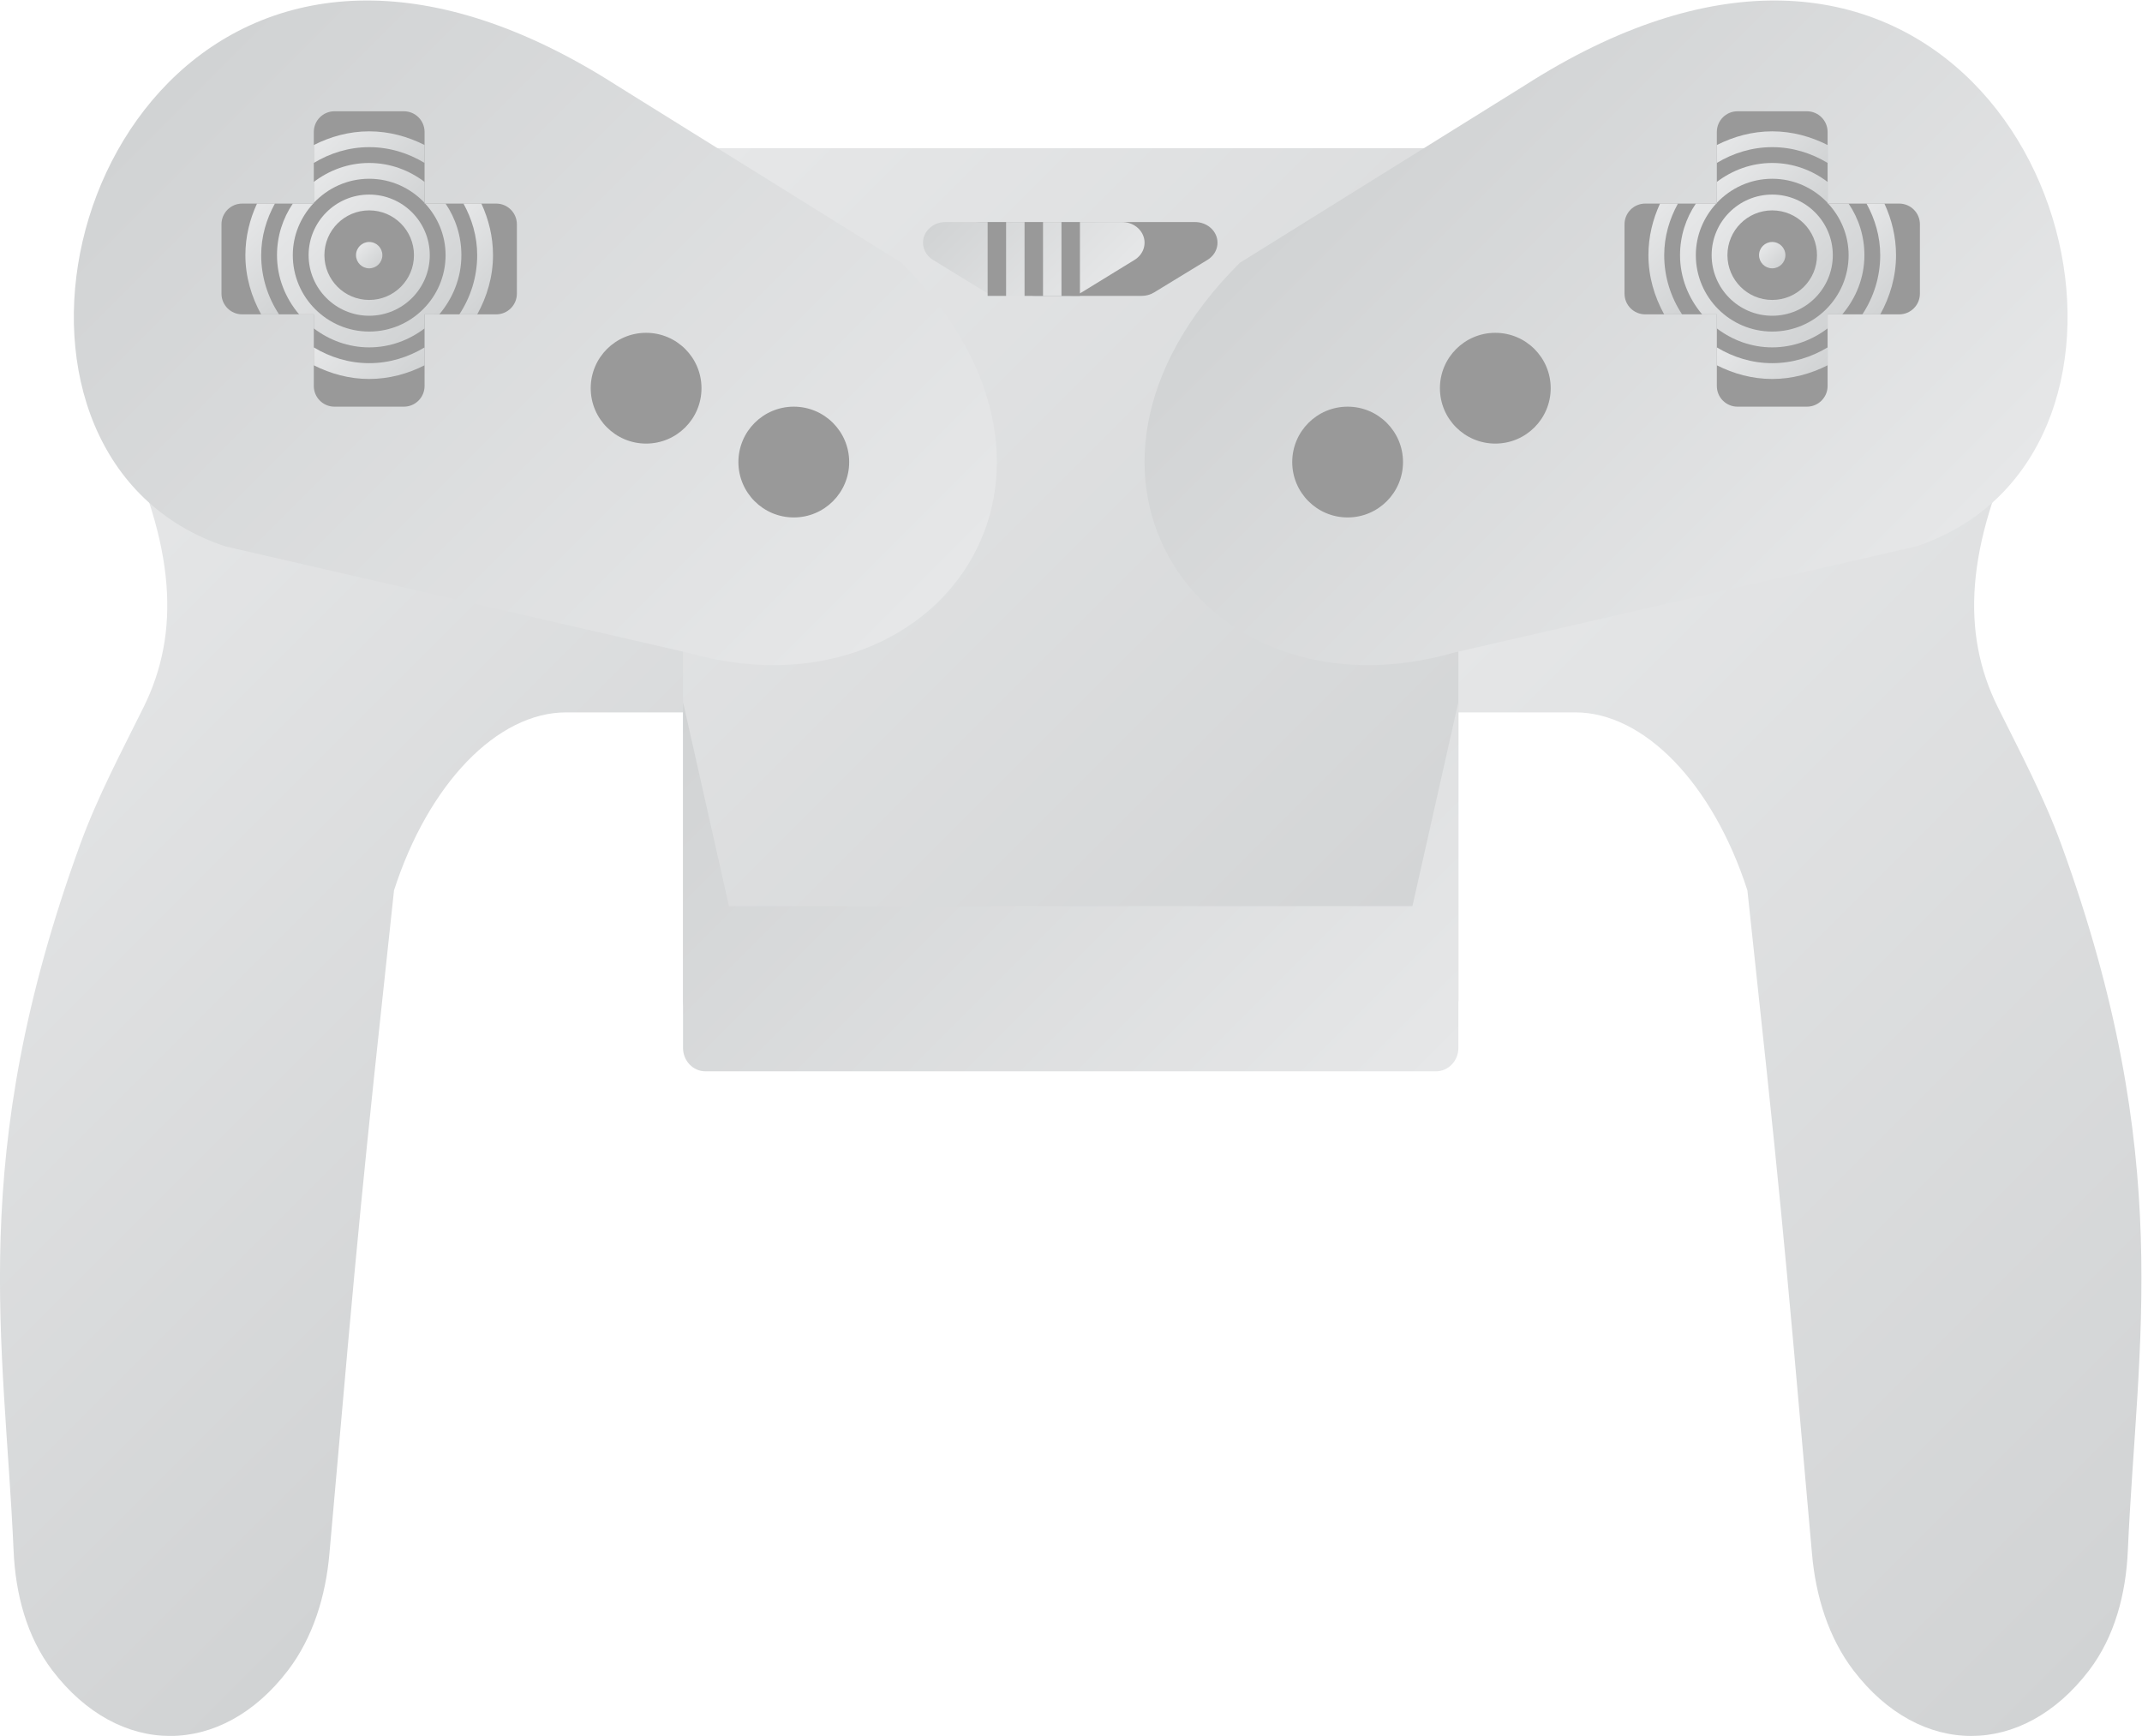 <?xml version="1.0" encoding="UTF-8" standalone="no"?>
<svg
   xmlns:dc="http://purl.org/dc/elements/1.1/"
   xmlns:cc="http://creativecommons.org/ns#"
   xmlns:rdf="http://www.w3.org/1999/02/22-rdf-syntax-ns#"
   xmlns:svg="http://www.w3.org/2000/svg"
   xmlns="http://www.w3.org/2000/svg"
   viewBox="0 0 309.333 250.667"
   height="250.667"
   width="309.333"
   xml:space="preserve"
   id="svg2"
   version="1.1"><defs
     id="defs6"><clipPath
       id="clipPath18"
       clipPathUnits="userSpaceOnUse"><path
         id="path16"
         d="m 164,138.884 h 18.656 c 7.462,0 14.924,-7.713 18.655,-19.284 v 0 c 3.57,-33.216 3.724,-34.647 7,-71.885 v 0 c 0.4,-4.537 1.768,-9.053 4.5,-12.628 v 0 c 7.223,-9.45 18.286,-9.45 25.507,0.004 v 0 c 2.789,3.651 4.001,8.306 4.206,12.955 v 0 c 0.998,22.637 5.158,42.603 -7.218,76.552 v 0 c -1.875,5.143 -4.448,9.968 -6.872,14.861 v 0 c -3.952,7.98 -3.541,17.323 2.726,30.281 v 0 c -2.233,4.017 -9.152,6.26 -17.763,6.26 v 0 C 194.561,176 167.636,165.265 164,138.884" /></clipPath><linearGradient
       id="linearGradient28"
       spreadMethod="pad"
       gradientTransform="matrix(94.763,-94.763,-94.763,-94.763,169.216,155.229)"
       gradientUnits="userSpaceOnUse"
       y2="0"
       x2="1"
       y1="0"
       x1="0"><stop
         id="stop24"
         offset="0"
         style="stop-opacity:1;stop-color:#e6e7e8" /><stop
         id="stop26"
         offset="1"
         style="stop-opacity:1;stop-color:#d1d3d4" /></linearGradient><clipPath
       id="clipPath38"
       clipPathUnits="userSpaceOnUse"><path
         id="path36"
         d="m 24.84,169.74 c 6.268,-12.958 6.678,-22.301 2.725,-30.281 v 0 c -2.424,-4.894 -4.997,-9.719 -6.871,-14.862 v 0 C 8.318,90.647 12.478,70.682 13.477,48.044 v 0 c 0.204,-4.648 1.415,-9.302 4.204,-12.953 v 0 c 7.222,-9.454 18.285,-9.454 25.507,-0.004 v 0 c 2.733,3.575 4.102,8.091 4.5,12.628 v 0 c 3.276,37.238 3.43,38.669 7.001,71.885 v 0 c 3.731,11.571 11.193,19.284 18.656,19.284 v 0 H 92 C 88.364,165.265 61.439,176 42.603,176 v 0 c -8.611,0 -15.53,-2.243 -17.763,-6.26" /></clipPath><linearGradient
       id="linearGradient48"
       spreadMethod="pad"
       gradientTransform="matrix(76.831,-76.831,-76.831,-76.831,0.987,146.263)"
       gradientUnits="userSpaceOnUse"
       y2="0"
       x2="1"
       y1="0"
       x1="0"><stop
         id="stop44"
         offset="0"
         style="stop-opacity:1;stop-color:#e6e7e8" /><stop
         id="stop46"
         offset="1"
         style="stop-opacity:1;stop-color:#d1d3d4" /></linearGradient><clipPath
       id="clipPath58"
       clipPathUnits="userSpaceOnUse"><path
         id="path56"
         d="M 89.665,200 C 87.641,200 86,198.349 86,196.313 v 0 -88.626 C 86,105.65 87.641,104 89.665,104 v 0 h 76.669 c 2.024,0 3.666,1.65 3.666,3.687 v 0 88.626 c 0,2.036 -1.642,3.687 -3.666,3.687 v 0 z" /></clipPath><linearGradient
       id="linearGradient68"
       spreadMethod="pad"
       gradientTransform="matrix(87.847,-87.847,-87.847,-87.847,84.077,195.923)"
       gradientUnits="userSpaceOnUse"
       y2="0"
       x2="1"
       y1="0"
       x1="0"><stop
         id="stop64"
         offset="0"
         style="stop-opacity:1;stop-color:#e6e7e8" /><stop
         id="stop66"
         offset="1"
         style="stop-opacity:1;stop-color:#d1d3d4" /></linearGradient><clipPath
       id="clipPath78"
       clipPathUnits="userSpaceOnUse"><path
         id="path76"
         d="m 36.431,156.859 50.118,-11.521 c 26.986,-7.68 46.261,19.203 23.13,42.245 v 0 L 78.838,206.785 C 68.653,213.308 59.569,216.001 51.762,216 v 0 C 18.199,215.996 8.283,166.207 36.431,156.859" /></clipPath><linearGradient
       id="linearGradient88"
       spreadMethod="pad"
       gradientTransform="matrix(-69.828,69.828,69.828,69.828,103.14,140.345)"
       gradientUnits="userSpaceOnUse"
       y2="0"
       x2="1"
       y1="0"
       x1="0"><stop
         id="stop84"
         offset="0"
         style="stop-opacity:1;stop-color:#e6e7e8" /><stop
         id="stop86"
         offset="1"
         style="stop-opacity:1;stop-color:#d1d3d4" /></linearGradient><clipPath
       id="clipPath98"
       clipPathUnits="userSpaceOnUse"><path
         id="path96"
         d="M 0,256 H 256 V 0 H 0 Z" /></clipPath><clipPath
       id="clipPath118"
       clipPathUnits="userSpaceOnUse"><path
         id="path116"
         d="M 177.161,206.785 146.32,187.583 c -23.131,-23.042 -3.855,-49.925 23.131,-42.245 v 0 l 50.117,11.521 c 28.149,9.348 18.233,59.137 -15.33,59.141 v 0 c -7.807,0.001 -16.891,-2.692 -27.077,-9.215" /></clipPath><linearGradient
       id="linearGradient128"
       spreadMethod="pad"
       gradientTransform="matrix(-53.777,53.777,53.777,53.777,214.662,148.371)"
       gradientUnits="userSpaceOnUse"
       y2="0"
       x2="1"
       y1="0"
       x1="0"><stop
         id="stop124"
         offset="0"
         style="stop-opacity:1;stop-color:#e6e7e8" /><stop
         id="stop126"
         offset="1"
         style="stop-opacity:1;stop-color:#d1d3d4" /></linearGradient><clipPath
       id="clipPath138"
       clipPathUnits="userSpaceOnUse"><path
         id="path136"
         d="M 0,256 H 256 V 0 H 0 Z" /></clipPath><clipPath
       id="clipPath162"
       clipPathUnits="userSpaceOnUse"><path
         id="path160"
         d="m 114.429,192 c -1.07,0 -2.014,-0.645 -2.324,-1.588 v 0 c -0.311,-0.944 0.087,-1.965 0.976,-2.51 v 0 l 5.743,-3.526 c 0.399,-0.245 0.869,-0.376 1.348,-0.376 v 0 h 7.657 c 0.479,0 0.947,0.131 1.346,0.376 v 0 l 5.743,3.526 c 0.89,0.545 1.288,1.566 0.977,2.51 v 0 c -0.31,0.943 -1.254,1.588 -2.323,1.588 v 0 z" /></clipPath><linearGradient
       id="linearGradient172"
       spreadMethod="pad"
       gradientTransform="matrix(-12.873,12.873,12.873,12.873,130.437,183.326)"
       gradientUnits="userSpaceOnUse"
       y2="0"
       x2="1"
       y1="0"
       x1="0"><stop
         id="stop168"
         offset="0"
         style="stop-opacity:1;stop-color:#e6e7e8" /><stop
         id="stop170"
         offset="1"
         style="stop-opacity:1;stop-color:#d1d3d4" /></linearGradient><clipPath
       id="clipPath182"
       clipPathUnits="userSpaceOnUse"><path
         id="path180"
         d="m 58.065,193.999 c 1.36,-1.475 2.211,-3.427 2.211,-5.587 v 0 c 0,-4.563 -3.713,-8.275 -8.276,-8.275 v 0 c -4.564,0 -8.276,3.712 -8.276,8.275 v 0 c 0,2.16 0.851,4.112 2.211,5.587 v 0 h -2.209 c -1.081,-1.595 -1.714,-3.518 -1.714,-5.587 v 0 c 0,-2.452 0.922,-4.672 2.395,-6.412 v 0 H 46 v -1.521 c 1.676,-1.271 3.739,-2.055 6,-2.055 v 0 c 2.26,0 4.325,0.784 6,2.055 v 0 1.521 h 1.594 c 1.471,1.74 2.394,3.96 2.394,6.412 v 0 c 0,2.069 -0.632,3.992 -1.713,5.587 v 0 z" /></clipPath><linearGradient
       id="linearGradient192"
       spreadMethod="pad"
       gradientTransform="matrix(13.934,-13.934,-13.934,-13.934,45.033,195.308)"
       gradientUnits="userSpaceOnUse"
       y2="0"
       x2="1"
       y1="0"
       x1="0"><stop
         id="stop188"
         offset="0"
         style="stop-opacity:1;stop-color:#e6e7e8" /><stop
         id="stop190"
         offset="1"
         style="stop-opacity:1;stop-color:#d1d3d4" /></linearGradient><clipPath
       id="clipPath202"
       clipPathUnits="userSpaceOnUse"><path
         id="path200"
         d="m 46,200.344 v -1.94 c 1.76,1.062 3.799,1.709 6,1.709 v 0 c 2.202,0 4.239,-0.647 6,-1.709 v 0 1.94 c -1.814,0.916 -3.833,1.482 -6,1.482 v 0 c -2.168,0 -4.187,-0.566 -6,-1.482" /></clipPath><linearGradient
       id="linearGradient212"
       spreadMethod="pad"
       gradientTransform="matrix(6.97,-6.97,-6.97,-6.97,48.515,202.859)"
       gradientUnits="userSpaceOnUse"
       y2="0"
       x2="1"
       y1="0"
       x1="0"><stop
         id="stop208"
         offset="0"
         style="stop-opacity:1;stop-color:#e6e7e8" /><stop
         id="stop210"
         offset="1"
         style="stop-opacity:1;stop-color:#d1d3d4" /></linearGradient><clipPath
       id="clipPath222"
       clipPathUnits="userSpaceOnUse"><path
         id="path220"
         d="m 62.215,193.999 c 0.917,-1.667 1.485,-3.553 1.485,-5.587 v 0 c 0,-2.368 -0.718,-4.568 -1.933,-6.412 v 0 h 1.939 c 1.054,1.914 1.707,4.078 1.707,6.412 v 0 c 0,2 -0.47,3.881 -1.258,5.587 v 0 z" /></clipPath><linearGradient
       id="linearGradient232"
       spreadMethod="pad"
       gradientTransform="matrix(6.745,-6.745,-6.745,-6.745,59.588,191.373)"
       gradientUnits="userSpaceOnUse"
       y2="0"
       x2="1"
       y1="0"
       x1="0"><stop
         id="stop228"
         offset="0"
         style="stop-opacity:1;stop-color:#e6e7e8" /><stop
         id="stop230"
         offset="1"
         style="stop-opacity:1;stop-color:#d1d3d4" /></linearGradient><clipPath
       id="clipPath242"
       clipPathUnits="userSpaceOnUse"><path
         id="path240"
         d="m 46,196.347 v -2.268 c 1.51,1.598 3.633,2.61 6,2.61 v 0 c 2.366,0 4.49,-1.012 6,-2.609 v 0 2.267 c -1.675,1.27 -3.74,2.053 -6,2.053 v 0 c -2.261,0 -4.324,-0.783 -6,-2.053" /></clipPath><linearGradient
       id="linearGradient252"
       spreadMethod="pad"
       gradientTransform="matrix(7.134,-7.134,-7.134,-7.134,48.433,198.78)"
       gradientUnits="userSpaceOnUse"
       y2="0"
       x2="1"
       y1="0"
       x1="0"><stop
         id="stop248"
         offset="0"
         style="stop-opacity:1;stop-color:#e6e7e8" /><stop
         id="stop250"
         offset="1"
         style="stop-opacity:1;stop-color:#d1d3d4" /></linearGradient><clipPath
       id="clipPath262"
       clipPathUnits="userSpaceOnUse"><path
         id="path260"
         d="m 39.845,193.999 c -0.789,-1.706 -1.258,-3.587 -1.258,-5.587 v 0 c 0,-2.334 0.653,-4.498 1.706,-6.412 v 0 h 1.939 c -1.214,1.844 -1.933,4.044 -1.933,6.412 v 0 c 0,2.034 0.569,3.92 1.485,5.587 v 0 z" /></clipPath><linearGradient
       id="linearGradient272"
       spreadMethod="pad"
       gradientTransform="matrix(7.194,-7.194,-7.194,-7.194,37.442,191.597)"
       gradientUnits="userSpaceOnUse"
       y2="0"
       x2="1"
       y1="0"
       x1="0"><stop
         id="stop268"
         offset="0"
         style="stop-opacity:1;stop-color:#e6e7e8" /><stop
         id="stop270"
         offset="1"
         style="stop-opacity:1;stop-color:#d1d3d4" /></linearGradient><clipPath
       id="clipPath282"
       clipPathUnits="userSpaceOnUse"><path
         id="path280"
         d="m 45.437,188.412 c 0,-3.619 2.943,-6.563 6.563,-6.563 v 0 c 3.619,0 6.564,2.944 6.564,6.563 v 0 c 0,3.62 -2.945,6.564 -6.564,6.564 v 0 c -3.62,0 -6.563,-2.944 -6.563,-6.564 m 1.711,0 c 0,2.68 2.173,4.852 4.852,4.852 v 0 c 2.68,0 4.851,-2.172 4.851,-4.852 v 0 c 0,-2.679 -2.171,-4.851 -4.851,-4.851 v 0 c -2.679,0 -4.852,2.172 -4.852,4.851" /></clipPath><linearGradient
       id="linearGradient292"
       spreadMethod="pad"
       gradientTransform="matrix(9.278,-9.278,-9.278,-9.278,47.361,193.052)"
       gradientUnits="userSpaceOnUse"
       y2="0"
       x2="1"
       y1="0"
       x1="0"><stop
         id="stop288"
         offset="0"
         style="stop-opacity:1;stop-color:#e6e7e8" /><stop
         id="stop290"
         offset="1"
         style="stop-opacity:1;stop-color:#d1d3d4" /></linearGradient><clipPath
       id="clipPath302"
       clipPathUnits="userSpaceOnUse"><path
         id="path300"
         d="m 50.573,188.412 c 0,-0.787 0.639,-1.426 1.427,-1.426 v 0 c 0.788,0 1.427,0.639 1.427,1.426 v 0 c 0,0.789 -0.639,1.428 -1.427,1.428 v 0 c -0.788,0 -1.427,-0.639 -1.427,-1.428" /></clipPath><linearGradient
       id="linearGradient312"
       spreadMethod="pad"
       gradientTransform="matrix(2.018,-2.018,-2.018,-2.018,50.991,189.422)"
       gradientUnits="userSpaceOnUse"
       y2="0"
       x2="1"
       y1="0"
       x1="0"><stop
         id="stop308"
         offset="0"
         style="stop-opacity:1;stop-color:#e6e7e8" /><stop
         id="stop310"
         offset="1"
         style="stop-opacity:1;stop-color:#d1d3d4" /></linearGradient><clipPath
       id="clipPath322"
       clipPathUnits="userSpaceOnUse"><path
         id="path320"
         d="m 52,176.712 c -2.201,0 -4.24,0.647 -6,1.709 v 0 -1.939 c 1.813,-0.916 3.832,-1.481 6,-1.481 v 0 c 2.167,0 4.186,0.565 6,1.481 v 0 1.939 c -1.761,-1.062 -3.798,-1.709 -6,-1.709" /></clipPath><linearGradient
       id="linearGradient332"
       spreadMethod="pad"
       gradientTransform="matrix(6.97,-6.97,-6.97,-6.97,48.515,180.936)"
       gradientUnits="userSpaceOnUse"
       y2="0"
       x2="1"
       y1="0"
       x1="0"><stop
         id="stop328"
         offset="0"
         style="stop-opacity:1;stop-color:#e6e7e8" /><stop
         id="stop330"
         offset="1"
         style="stop-opacity:1;stop-color:#d1d3d4" /></linearGradient><clipPath
       id="clipPath342"
       clipPathUnits="userSpaceOnUse"><path
         id="path340"
         d="m 210.065,193.999 c 1.36,-1.475 2.211,-3.427 2.211,-5.587 v 0 c 0,-4.563 -3.713,-8.275 -8.277,-8.275 v 0 c -4.563,0 -8.275,3.712 -8.275,8.275 v 0 c 0,2.16 0.851,4.112 2.211,5.587 v 0 h -2.209 c -1.081,-1.595 -1.714,-3.518 -1.714,-5.587 v 0 c 0,-2.452 0.923,-4.672 2.395,-6.412 v 0 H 198 v -1.521 c 1.676,-1.271 3.74,-2.055 5.999,-2.055 v 0 c 2.261,0 4.325,0.784 6.001,2.055 v 0 1.521 h 1.593 c 1.472,1.74 2.395,3.96 2.395,6.412 v 0 c 0,2.069 -0.632,3.992 -1.713,5.587 v 0 z" /></clipPath><linearGradient
       id="linearGradient352"
       spreadMethod="pad"
       gradientTransform="matrix(13.934,-13.934,-13.934,-13.934,197.033,195.308)"
       gradientUnits="userSpaceOnUse"
       y2="0"
       x2="1"
       y1="0"
       x1="0"><stop
         id="stop348"
         offset="0"
         style="stop-opacity:1;stop-color:#e6e7e8" /><stop
         id="stop350"
         offset="1"
         style="stop-opacity:1;stop-color:#d1d3d4" /></linearGradient><clipPath
       id="clipPath362"
       clipPathUnits="userSpaceOnUse"><path
         id="path360"
         d="m 198,200.344 v -1.94 c 1.76,1.062 3.799,1.709 5.999,1.709 v 0 c 2.203,0 4.24,-0.647 6.001,-1.709 v 0 1.94 c -1.814,0.916 -3.833,1.482 -6.001,1.482 v 0 c -2.167,0 -4.186,-0.566 -5.999,-1.482" /></clipPath><linearGradient
       id="linearGradient372"
       spreadMethod="pad"
       gradientTransform="matrix(6.97,-6.97,-6.97,-6.97,200.515,202.859)"
       gradientUnits="userSpaceOnUse"
       y2="0"
       x2="1"
       y1="0"
       x1="0"><stop
         id="stop368"
         offset="0"
         style="stop-opacity:1;stop-color:#e6e7e8" /><stop
         id="stop370"
         offset="1"
         style="stop-opacity:1;stop-color:#d1d3d4" /></linearGradient><clipPath
       id="clipPath382"
       clipPathUnits="userSpaceOnUse"><path
         id="path380"
         d="m 214.215,193.999 c 0.917,-1.667 1.485,-3.553 1.485,-5.587 v 0 c 0,-2.368 -0.718,-4.568 -1.933,-6.412 v 0 h 1.94 c 1.053,1.914 1.706,4.078 1.706,6.412 v 0 c 0,2 -0.47,3.881 -1.258,5.587 v 0 z" /></clipPath><linearGradient
       id="linearGradient392"
       spreadMethod="pad"
       gradientTransform="matrix(6.745,-6.745,-6.745,-6.745,211.588,191.373)"
       gradientUnits="userSpaceOnUse"
       y2="0"
       x2="1"
       y1="0"
       x1="0"><stop
         id="stop388"
         offset="0"
         style="stop-opacity:1;stop-color:#e6e7e8" /><stop
         id="stop390"
         offset="1"
         style="stop-opacity:1;stop-color:#d1d3d4" /></linearGradient><clipPath
       id="clipPath402"
       clipPathUnits="userSpaceOnUse"><path
         id="path400"
         d="m 198,196.347 v -2.268 c 1.509,1.598 3.633,2.61 5.999,2.61 v 0 c 2.367,0 4.491,-1.012 6.001,-2.609 v 0 2.267 c -1.676,1.27 -3.74,2.053 -6.001,2.053 v 0 c -2.259,0 -4.323,-0.783 -5.999,-2.053" /></clipPath><linearGradient
       id="linearGradient412"
       spreadMethod="pad"
       gradientTransform="matrix(7.134,-7.134,-7.134,-7.134,200.433,198.78)"
       gradientUnits="userSpaceOnUse"
       y2="0"
       x2="1"
       y1="0"
       x1="0"><stop
         id="stop408"
         offset="0"
         style="stop-opacity:1;stop-color:#e6e7e8" /><stop
         id="stop410"
         offset="1"
         style="stop-opacity:1;stop-color:#d1d3d4" /></linearGradient><clipPath
       id="clipPath422"
       clipPathUnits="userSpaceOnUse"><path
         id="path420"
         d="m 191.845,193.999 c -0.788,-1.706 -1.257,-3.587 -1.257,-5.587 v 0 c 0,-2.334 0.652,-4.498 1.705,-6.412 v 0 h 1.94 c -1.215,1.844 -1.934,4.044 -1.934,6.412 v 0 c 0,2.034 0.569,3.92 1.485,5.587 v 0 z" /></clipPath><linearGradient
       id="linearGradient432"
       spreadMethod="pad"
       gradientTransform="matrix(7.194,-7.194,-7.194,-7.194,189.442,191.597)"
       gradientUnits="userSpaceOnUse"
       y2="0"
       x2="1"
       y1="0"
       x1="0"><stop
         id="stop428"
         offset="0"
         style="stop-opacity:1;stop-color:#e6e7e8" /><stop
         id="stop430"
         offset="1"
         style="stop-opacity:1;stop-color:#d1d3d4" /></linearGradient><clipPath
       id="clipPath442"
       clipPathUnits="userSpaceOnUse"><path
         id="path440"
         d="m 197.437,188.412 c 0,-3.619 2.943,-6.563 6.562,-6.563 v 0 c 3.62,0 6.564,2.944 6.564,6.563 v 0 c 0,3.62 -2.944,6.564 -6.564,6.564 v 0 c -3.619,0 -6.562,-2.944 -6.562,-6.564 m 1.711,0 c 0,2.68 2.173,4.852 4.851,4.852 v 0 c 2.681,0 4.852,-2.172 4.852,-4.852 v 0 c 0,-2.679 -2.171,-4.851 -4.852,-4.851 v 0 c -2.678,0 -4.851,2.172 -4.851,4.851" /></clipPath><linearGradient
       id="linearGradient452"
       spreadMethod="pad"
       gradientTransform="matrix(9.278,-9.278,-9.278,-9.278,199.361,193.052)"
       gradientUnits="userSpaceOnUse"
       y2="0"
       x2="1"
       y1="0"
       x1="0"><stop
         id="stop448"
         offset="0"
         style="stop-opacity:1;stop-color:#e6e7e8" /><stop
         id="stop450"
         offset="1"
         style="stop-opacity:1;stop-color:#d1d3d4" /></linearGradient><clipPath
       id="clipPath462"
       clipPathUnits="userSpaceOnUse"><path
         id="path460"
         d="m 202.573,188.412 c 0,-0.787 0.639,-1.426 1.426,-1.426 v 0 c 0.789,0 1.428,0.639 1.428,1.426 v 0 c 0,0.789 -0.639,1.428 -1.428,1.428 v 0 c -0.787,0 -1.426,-0.639 -1.426,-1.428" /></clipPath><linearGradient
       id="linearGradient472"
       spreadMethod="pad"
       gradientTransform="matrix(2.018,-2.018,-2.018,-2.018,202.991,189.422)"
       gradientUnits="userSpaceOnUse"
       y2="0"
       x2="1"
       y1="0"
       x1="0"><stop
         id="stop468"
         offset="0"
         style="stop-opacity:1;stop-color:#e6e7e8" /><stop
         id="stop470"
         offset="1"
         style="stop-opacity:1;stop-color:#d1d3d4" /></linearGradient><clipPath
       id="clipPath482"
       clipPathUnits="userSpaceOnUse"><path
         id="path480"
         d="m 203.999,176.712 c -2.2,0 -4.239,0.647 -5.999,1.709 v 0 -1.939 c 1.813,-0.916 3.832,-1.481 5.999,-1.481 v 0 c 2.168,0 4.187,0.565 6.001,1.481 v 0 1.939 c -1.761,-1.062 -3.798,-1.709 -6.001,-1.709" /></clipPath><linearGradient
       id="linearGradient492"
       spreadMethod="pad"
       gradientTransform="matrix(6.97,-6.97,-6.97,-6.97,200.515,180.936)"
       gradientUnits="userSpaceOnUse"
       y2="0"
       x2="1"
       y1="0"
       x1="0"><stop
         id="stop488"
         offset="0"
         style="stop-opacity:1;stop-color:#e6e7e8" /><stop
         id="stop490"
         offset="1"
         style="stop-opacity:1;stop-color:#d1d3d4" /></linearGradient><clipPath
       id="clipPath502"
       clipPathUnits="userSpaceOnUse"><path
         id="path500"
         d="M 165.022,117.895 H 90.977 L 86,140 V 102.537 C 86,101.136 87.084,100 88.421,100 v 0 h 79.157 c 1.338,0 2.422,1.136 2.422,2.537 v 0 V 140 Z" /></clipPath><linearGradient
       id="linearGradient512"
       spreadMethod="pad"
       gradientTransform="matrix(-61.274,61.274,61.274,61.274,158.637,90.088)"
       gradientUnits="userSpaceOnUse"
       y2="0"
       x2="1"
       y1="0"
       x1="0"><stop
         id="stop508"
         offset="0"
         style="stop-opacity:1;stop-color:#e6e7e8" /><stop
         id="stop510"
         offset="1"
         style="stop-opacity:1;stop-color:#d1d3d4" /></linearGradient><clipPath
       id="clipPath522"
       clipPathUnits="userSpaceOnUse"><path
         id="path520"
         d="M 0,256 H 256 V 0 H 0 Z" /></clipPath></defs><g
     transform="matrix(1.333,0,0,-1.333,-16,288)"
     id="g10"><g
       id="g12"><g
         clip-path="url(#clipPath18)"
         id="g14"><g
           id="g20"><g
             id="g22"><path
               id="path30"
               style="fill:url(#linearGradient28);stroke:none"
               d="m 164,138.884 h 18.656 c 7.462,0 14.924,-7.713 18.655,-19.284 v 0 c 3.57,-33.216 3.724,-34.647 7,-71.885 v 0 c 0.4,-4.537 1.768,-9.053 4.5,-12.628 v 0 c 7.223,-9.45 18.286,-9.45 25.507,0.004 v 0 c 2.789,3.651 4.001,8.306 4.206,12.955 v 0 c 0.998,22.637 5.158,42.603 -7.218,76.552 v 0 c -1.875,5.143 -4.448,9.968 -6.872,14.861 v 0 c -3.952,7.98 -3.541,17.323 2.726,30.281 v 0 c -2.233,4.017 -9.152,6.26 -17.763,6.26 v 0 C 194.561,176 167.636,165.265 164,138.884" /></g></g></g></g><g
       id="g32"><g
         clip-path="url(#clipPath38)"
         id="g34"><g
           id="g40"><g
             id="g42"><path
               id="path50"
               style="fill:url(#linearGradient48);stroke:none"
               d="m 24.84,169.74 c 6.268,-12.958 6.678,-22.301 2.725,-30.281 v 0 c -2.424,-4.894 -4.997,-9.719 -6.871,-14.862 v 0 C 8.318,90.647 12.478,70.682 13.477,48.044 v 0 c 0.204,-4.648 1.415,-9.302 4.204,-12.953 v 0 c 7.222,-9.454 18.285,-9.454 25.507,-0.004 v 0 c 2.733,3.575 4.102,8.091 4.5,12.628 v 0 c 3.276,37.238 3.43,38.669 7.001,71.885 v 0 c 3.731,11.571 11.193,19.284 18.656,19.284 v 0 H 92 C 88.364,165.265 61.439,176 42.603,176 v 0 c -8.611,0 -15.53,-2.243 -17.763,-6.26" /></g></g></g></g><g
       id="g52"><g
         clip-path="url(#clipPath58)"
         id="g54"><g
           id="g60"><g
             id="g62"><path
               id="path70"
               style="fill:url(#linearGradient68);stroke:none"
               d="M 89.665,200 C 87.641,200 86,198.349 86,196.313 v 0 -88.626 C 86,105.65 87.641,104 89.665,104 v 0 h 76.669 c 2.024,0 3.666,1.65 3.666,3.687 v 0 88.626 c 0,2.036 -1.642,3.687 -3.666,3.687 v 0 z" /></g></g></g></g><g
       id="g72"><g
         clip-path="url(#clipPath78)"
         id="g74"><g
           id="g80"><g
             id="g82"><path
               id="path90"
               style="fill:url(#linearGradient88);stroke:none"
               d="m 36.431,156.859 50.118,-11.521 c 26.986,-7.68 46.261,19.203 23.13,42.245 v 0 L 78.838,206.785 C 68.653,213.308 59.569,216.001 51.762,216 v 0 C 18.199,215.996 8.283,166.207 36.431,156.859" /></g></g></g></g><g
       id="g92"><g
         clip-path="url(#clipPath98)"
         id="g94"><g
           transform="translate(65.758,194)"
           id="g100"><path
             id="path102"
             style="fill:#999999;fill-opacity:1;fill-rule:nonzero;stroke:none"
             d="M 0,0 H -7.758 V 7.759 C -7.758,8.996 -8.762,10 -10,10 h -7.517 c -1.238,0 -2.241,-1.004 -2.241,-2.241 V 0 h -7.759 c -1.238,0 -2.241,-1.004 -2.241,-2.241 v -7.518 c 0,-1.238 1.003,-2.241 2.241,-2.241 h 7.759 v -7.759 c 0,-1.238 1.003,-2.241 2.241,-2.241 H -10 c 1.238,0 2.242,1.003 2.242,2.241 V -12 H 0 c 1.238,0 2.242,1.003 2.242,2.241 v 7.518 C 2.242,-1.004 1.238,0 0,0" /></g><g
           transform="translate(88,174)"
           id="g104"><path
             id="path106"
             style="fill:#999999;fill-opacity:1;fill-rule:nonzero;stroke:none"
             d="m 0,0 c 0,-3.314 -2.686,-6 -6,-6 -3.314,0 -6,2.686 -6,6 0,3.314 2.686,6 6,6 3.314,0 6,-2.686 6,-6" /></g><g
           transform="translate(104,166)"
           id="g108"><path
             id="path110"
             style="fill:#999999;fill-opacity:1;fill-rule:nonzero;stroke:none"
             d="m 0,0 c 0,-3.314 -2.686,-6 -6,-6 -3.314,0 -6,2.686 -6,6 0,3.314 2.686,6 6,6 3.314,0 6,-2.686 6,-6" /></g></g></g><g
       id="g112"><g
         clip-path="url(#clipPath118)"
         id="g114"><g
           id="g120"><g
             id="g122"><path
               id="path130"
               style="fill:url(#linearGradient128);stroke:none"
               d="M 177.161,206.785 146.32,187.583 c -23.131,-23.042 -3.855,-49.925 23.131,-42.245 v 0 l 50.117,11.521 c 28.149,9.348 18.233,59.137 -15.33,59.141 v 0 c -7.807,0.001 -16.891,-2.692 -27.077,-9.215" /></g></g></g></g><g
       id="g132"><g
         clip-path="url(#clipPath138)"
         id="g134"><g
           transform="translate(217.758,194)"
           id="g140"><path
             id="path142"
             style="fill:#999999;fill-opacity:1;fill-rule:nonzero;stroke:none"
             d="M 0,0 H -7.758 V 7.759 C -7.758,8.996 -8.762,10 -10,10 h -7.517 c -1.238,0 -2.241,-1.004 -2.241,-2.241 V 0 h -7.759 c -1.238,0 -2.241,-1.004 -2.241,-2.241 v -7.518 c 0,-1.238 1.003,-2.241 2.241,-2.241 h 7.759 v -7.759 c 0,-1.238 1.003,-2.241 2.241,-2.241 H -10 c 1.238,0 2.242,1.003 2.242,2.241 V -12 H 0 c 1.238,0 2.242,1.003 2.242,2.241 v 7.518 C 2.242,-1.004 1.238,0 0,0" /></g><g
           transform="translate(168,174)"
           id="g144"><path
             id="path146"
             style="fill:#999999;fill-opacity:1;fill-rule:nonzero;stroke:none"
             d="m 0,0 c 0,-3.314 2.686,-6 6,-6 3.314,0 6,2.686 6,6 C 12,3.314 9.314,6 6,6 2.686,6 0,3.314 0,0" /></g><g
           transform="translate(152,166)"
           id="g148"><path
             id="path150"
             style="fill:#999999;fill-opacity:1;fill-rule:nonzero;stroke:none"
             d="m 0,0 c 0,-3.314 2.686,-6 6,-6 3.314,0 6,2.686 6,6 C 12,3.314 9.314,6 6,6 2.686,6 0,3.314 0,0" /></g><g
           transform="translate(141.461,192)"
           id="g152"><path
             id="path154"
             style="fill:#999999;fill-opacity:1;fill-rule:nonzero;stroke:none"
             d="m 0,0 h -23.114 c -1.076,0 -2.025,-0.644 -2.338,-1.588 -0.312,-0.944 0.089,-1.964 0.983,-2.51 l 5.779,-3.526 C -18.29,-7.869 -17.817,-8 -17.335,-8 h 11.557 c 0.482,0 0.954,0.131 1.355,0.376 l 5.778,3.526 c 0.895,0.546 1.296,1.566 0.983,2.51 C 2.026,-0.644 1.076,0 0,0" /></g></g></g><g
       id="g156"><g
         clip-path="url(#clipPath162)"
         id="g158"><g
           id="g164"><g
             id="g166"><path
               id="path174"
               style="fill:url(#linearGradient172);stroke:none"
               d="m 114.429,192 c -1.07,0 -2.014,-0.645 -2.324,-1.588 v 0 c -0.311,-0.944 0.087,-1.965 0.976,-2.51 v 0 l 5.743,-3.526 c 0.399,-0.245 0.869,-0.376 1.348,-0.376 v 0 h 7.657 c 0.479,0 0.947,0.131 1.346,0.376 v 0 l 5.743,3.526 c 0.89,0.545 1.288,1.566 0.977,2.51 v 0 c -0.31,0.943 -1.254,1.588 -2.323,1.588 v 0 z" /></g></g></g></g><g
       id="g176"><g
         clip-path="url(#clipPath182)"
         id="g178"><g
           id="g184"><g
             id="g186"><path
               id="path194"
               style="fill:url(#linearGradient192);stroke:none"
               d="m 58.065,193.999 c 1.36,-1.475 2.211,-3.427 2.211,-5.587 v 0 c 0,-4.563 -3.713,-8.275 -8.276,-8.275 v 0 c -4.564,0 -8.276,3.712 -8.276,8.275 v 0 c 0,2.16 0.851,4.112 2.211,5.587 v 0 h -2.209 c -1.081,-1.595 -1.714,-3.518 -1.714,-5.587 v 0 c 0,-2.452 0.922,-4.672 2.395,-6.412 v 0 H 46 v -1.521 c 1.676,-1.271 3.739,-2.055 6,-2.055 v 0 c 2.26,0 4.325,0.784 6,2.055 v 0 1.521 h 1.594 c 1.471,1.74 2.394,3.96 2.394,6.412 v 0 c 0,2.069 -0.632,3.992 -1.713,5.587 v 0 z" /></g></g></g></g><g
       id="g196"><g
         clip-path="url(#clipPath202)"
         id="g198"><g
           id="g204"><g
             id="g206"><path
               id="path214"
               style="fill:url(#linearGradient212);stroke:none"
               d="m 46,200.344 v -1.94 c 1.76,1.062 3.799,1.709 6,1.709 v 0 c 2.202,0 4.239,-0.647 6,-1.709 v 0 1.94 c -1.814,0.916 -3.833,1.482 -6,1.482 v 0 c -2.168,0 -4.187,-0.566 -6,-1.482" /></g></g></g></g><g
       id="g216"><g
         clip-path="url(#clipPath222)"
         id="g218"><g
           id="g224"><g
             id="g226"><path
               id="path234"
               style="fill:url(#linearGradient232);stroke:none"
               d="m 62.215,193.999 c 0.917,-1.667 1.485,-3.553 1.485,-5.587 v 0 c 0,-2.368 -0.718,-4.568 -1.933,-6.412 v 0 h 1.939 c 1.054,1.914 1.707,4.078 1.707,6.412 v 0 c 0,2 -0.47,3.881 -1.258,5.587 v 0 z" /></g></g></g></g><g
       id="g236"><g
         clip-path="url(#clipPath242)"
         id="g238"><g
           id="g244"><g
             id="g246"><path
               id="path254"
               style="fill:url(#linearGradient252);stroke:none"
               d="m 46,196.347 v -2.268 c 1.51,1.598 3.633,2.61 6,2.61 v 0 c 2.366,0 4.49,-1.012 6,-2.609 v 0 2.267 c -1.675,1.27 -3.74,2.053 -6,2.053 v 0 c -2.261,0 -4.324,-0.783 -6,-2.053" /></g></g></g></g><g
       id="g256"><g
         clip-path="url(#clipPath262)"
         id="g258"><g
           id="g264"><g
             id="g266"><path
               id="path274"
               style="fill:url(#linearGradient272);stroke:none"
               d="m 39.845,193.999 c -0.789,-1.706 -1.258,-3.587 -1.258,-5.587 v 0 c 0,-2.334 0.653,-4.498 1.706,-6.412 v 0 h 1.939 c -1.214,1.844 -1.933,4.044 -1.933,6.412 v 0 c 0,2.034 0.569,3.92 1.485,5.587 v 0 z" /></g></g></g></g><g
       id="g276"><g
         clip-path="url(#clipPath282)"
         id="g278"><g
           id="g284"><g
             id="g286"><path
               id="path294"
               style="fill:url(#linearGradient292);stroke:none"
               d="m 45.437,188.412 c 0,-3.619 2.943,-6.563 6.563,-6.563 v 0 c 3.619,0 6.564,2.944 6.564,6.563 v 0 c 0,3.62 -2.945,6.564 -6.564,6.564 v 0 c -3.62,0 -6.563,-2.944 -6.563,-6.564 m 1.711,0 c 0,2.68 2.173,4.852 4.852,4.852 v 0 c 2.68,0 4.851,-2.172 4.851,-4.852 v 0 c 0,-2.679 -2.171,-4.851 -4.851,-4.851 v 0 c -2.679,0 -4.852,2.172 -4.852,4.851" /></g></g></g></g><g
       id="g296"><g
         clip-path="url(#clipPath302)"
         id="g298"><g
           id="g304"><g
             id="g306"><path
               id="path314"
               style="fill:url(#linearGradient312);stroke:none"
               d="m 50.573,188.412 c 0,-0.787 0.639,-1.426 1.427,-1.426 v 0 c 0.788,0 1.427,0.639 1.427,1.426 v 0 c 0,0.789 -0.639,1.428 -1.427,1.428 v 0 c -0.788,0 -1.427,-0.639 -1.427,-1.428" /></g></g></g></g><g
       id="g316"><g
         clip-path="url(#clipPath322)"
         id="g318"><g
           id="g324"><g
             id="g326"><path
               id="path334"
               style="fill:url(#linearGradient332);stroke:none"
               d="m 52,176.712 c -2.201,0 -4.24,0.647 -6,1.709 v 0 -1.939 c 1.813,-0.916 3.832,-1.481 6,-1.481 v 0 c 2.167,0 4.186,0.565 6,1.481 v 0 1.939 c -1.761,-1.062 -3.798,-1.709 -6,-1.709" /></g></g></g></g><g
       id="g336"><g
         clip-path="url(#clipPath342)"
         id="g338"><g
           id="g344"><g
             id="g346"><path
               id="path354"
               style="fill:url(#linearGradient352);stroke:none"
               d="m 210.065,193.999 c 1.36,-1.475 2.211,-3.427 2.211,-5.587 v 0 c 0,-4.563 -3.713,-8.275 -8.277,-8.275 v 0 c -4.563,0 -8.275,3.712 -8.275,8.275 v 0 c 0,2.16 0.851,4.112 2.211,5.587 v 0 h -2.209 c -1.081,-1.595 -1.714,-3.518 -1.714,-5.587 v 0 c 0,-2.452 0.923,-4.672 2.395,-6.412 v 0 H 198 v -1.521 c 1.676,-1.271 3.74,-2.055 5.999,-2.055 v 0 c 2.261,0 4.325,0.784 6.001,2.055 v 0 1.521 h 1.593 c 1.472,1.74 2.395,3.96 2.395,6.412 v 0 c 0,2.069 -0.632,3.992 -1.713,5.587 v 0 z" /></g></g></g></g><g
       id="g356"><g
         clip-path="url(#clipPath362)"
         id="g358"><g
           id="g364"><g
             id="g366"><path
               id="path374"
               style="fill:url(#linearGradient372);stroke:none"
               d="m 198,200.344 v -1.94 c 1.76,1.062 3.799,1.709 5.999,1.709 v 0 c 2.203,0 4.24,-0.647 6.001,-1.709 v 0 1.94 c -1.814,0.916 -3.833,1.482 -6.001,1.482 v 0 c -2.167,0 -4.186,-0.566 -5.999,-1.482" /></g></g></g></g><g
       id="g376"><g
         clip-path="url(#clipPath382)"
         id="g378"><g
           id="g384"><g
             id="g386"><path
               id="path394"
               style="fill:url(#linearGradient392);stroke:none"
               d="m 214.215,193.999 c 0.917,-1.667 1.485,-3.553 1.485,-5.587 v 0 c 0,-2.368 -0.718,-4.568 -1.933,-6.412 v 0 h 1.94 c 1.053,1.914 1.706,4.078 1.706,6.412 v 0 c 0,2 -0.47,3.881 -1.258,5.587 v 0 z" /></g></g></g></g><g
       id="g396"><g
         clip-path="url(#clipPath402)"
         id="g398"><g
           id="g404"><g
             id="g406"><path
               id="path414"
               style="fill:url(#linearGradient412);stroke:none"
               d="m 198,196.347 v -2.268 c 1.509,1.598 3.633,2.61 5.999,2.61 v 0 c 2.367,0 4.491,-1.012 6.001,-2.609 v 0 2.267 c -1.676,1.27 -3.74,2.053 -6.001,2.053 v 0 c -2.259,0 -4.323,-0.783 -5.999,-2.053" /></g></g></g></g><g
       id="g416"><g
         clip-path="url(#clipPath422)"
         id="g418"><g
           id="g424"><g
             id="g426"><path
               id="path434"
               style="fill:url(#linearGradient432);stroke:none"
               d="m 191.845,193.999 c -0.788,-1.706 -1.257,-3.587 -1.257,-5.587 v 0 c 0,-2.334 0.652,-4.498 1.705,-6.412 v 0 h 1.94 c -1.215,1.844 -1.934,4.044 -1.934,6.412 v 0 c 0,2.034 0.569,3.92 1.485,5.587 v 0 z" /></g></g></g></g><g
       id="g436"><g
         clip-path="url(#clipPath442)"
         id="g438"><g
           id="g444"><g
             id="g446"><path
               id="path454"
               style="fill:url(#linearGradient452);stroke:none"
               d="m 197.437,188.412 c 0,-3.619 2.943,-6.563 6.562,-6.563 v 0 c 3.62,0 6.564,2.944 6.564,6.563 v 0 c 0,3.62 -2.944,6.564 -6.564,6.564 v 0 c -3.619,0 -6.562,-2.944 -6.562,-6.564 m 1.711,0 c 0,2.68 2.173,4.852 4.851,4.852 v 0 c 2.681,0 4.852,-2.172 4.852,-4.852 v 0 c 0,-2.679 -2.171,-4.851 -4.852,-4.851 v 0 c -2.678,0 -4.851,2.172 -4.851,4.851" /></g></g></g></g><g
       id="g456"><g
         clip-path="url(#clipPath462)"
         id="g458"><g
           id="g464"><g
             id="g466"><path
               id="path474"
               style="fill:url(#linearGradient472);stroke:none"
               d="m 202.573,188.412 c 0,-0.787 0.639,-1.426 1.426,-1.426 v 0 c 0.789,0 1.428,0.639 1.428,1.426 v 0 c 0,0.789 -0.639,1.428 -1.428,1.428 v 0 c -0.787,0 -1.426,-0.639 -1.426,-1.428" /></g></g></g></g><g
       id="g476"><g
         clip-path="url(#clipPath482)"
         id="g478"><g
           id="g484"><g
             id="g486"><path
               id="path494"
               style="fill:url(#linearGradient492);stroke:none"
               d="m 203.999,176.712 c -2.2,0 -4.239,0.647 -5.999,1.709 v 0 -1.939 c 1.813,-0.916 3.832,-1.481 5.999,-1.481 v 0 c 2.168,0 4.187,0.565 6.001,1.481 v 0 1.939 c -1.761,-1.062 -3.798,-1.709 -6.001,-1.709" /></g></g></g></g><g
       id="g496"><g
         clip-path="url(#clipPath502)"
         id="g498"><g
           id="g504"><g
             id="g506"><path
               id="path514"
               style="fill:url(#linearGradient512);stroke:none"
               d="M 165.022,117.895 H 90.977 L 86,140 V 102.537 C 86,101.136 87.084,100 88.421,100 v 0 h 79.157 c 1.338,0 2.422,1.136 2.422,2.537 v 0 V 140 Z" /></g></g></g></g><g
       id="g516"><g
         clip-path="url(#clipPath522)"
         id="g518"><g
           transform="translate(121.958,190.809)"
           id="g524"><path
             id="path526"
             style="fill:#333333;fill-opacity:1;fill-rule:nonzero;stroke:none"
             d="M 0,0 V -8.49" /></g><path
           id="path528"
           style="fill:#999999;fill-opacity:1;fill-rule:nonzero;stroke:none"
           d="m 129,184 h -2 v 8 h 2 z" /><path
           id="path530"
           style="fill:#999999;fill-opacity:1;fill-rule:nonzero;stroke:none"
           d="m 125,184 h -2 v 8 h 2 z" /><path
           id="path532"
           style="fill:#999999;fill-opacity:1;fill-rule:nonzero;stroke:none"
           d="m 121,184 h -2 v 8 h 2 z" /></g></g></g></svg>